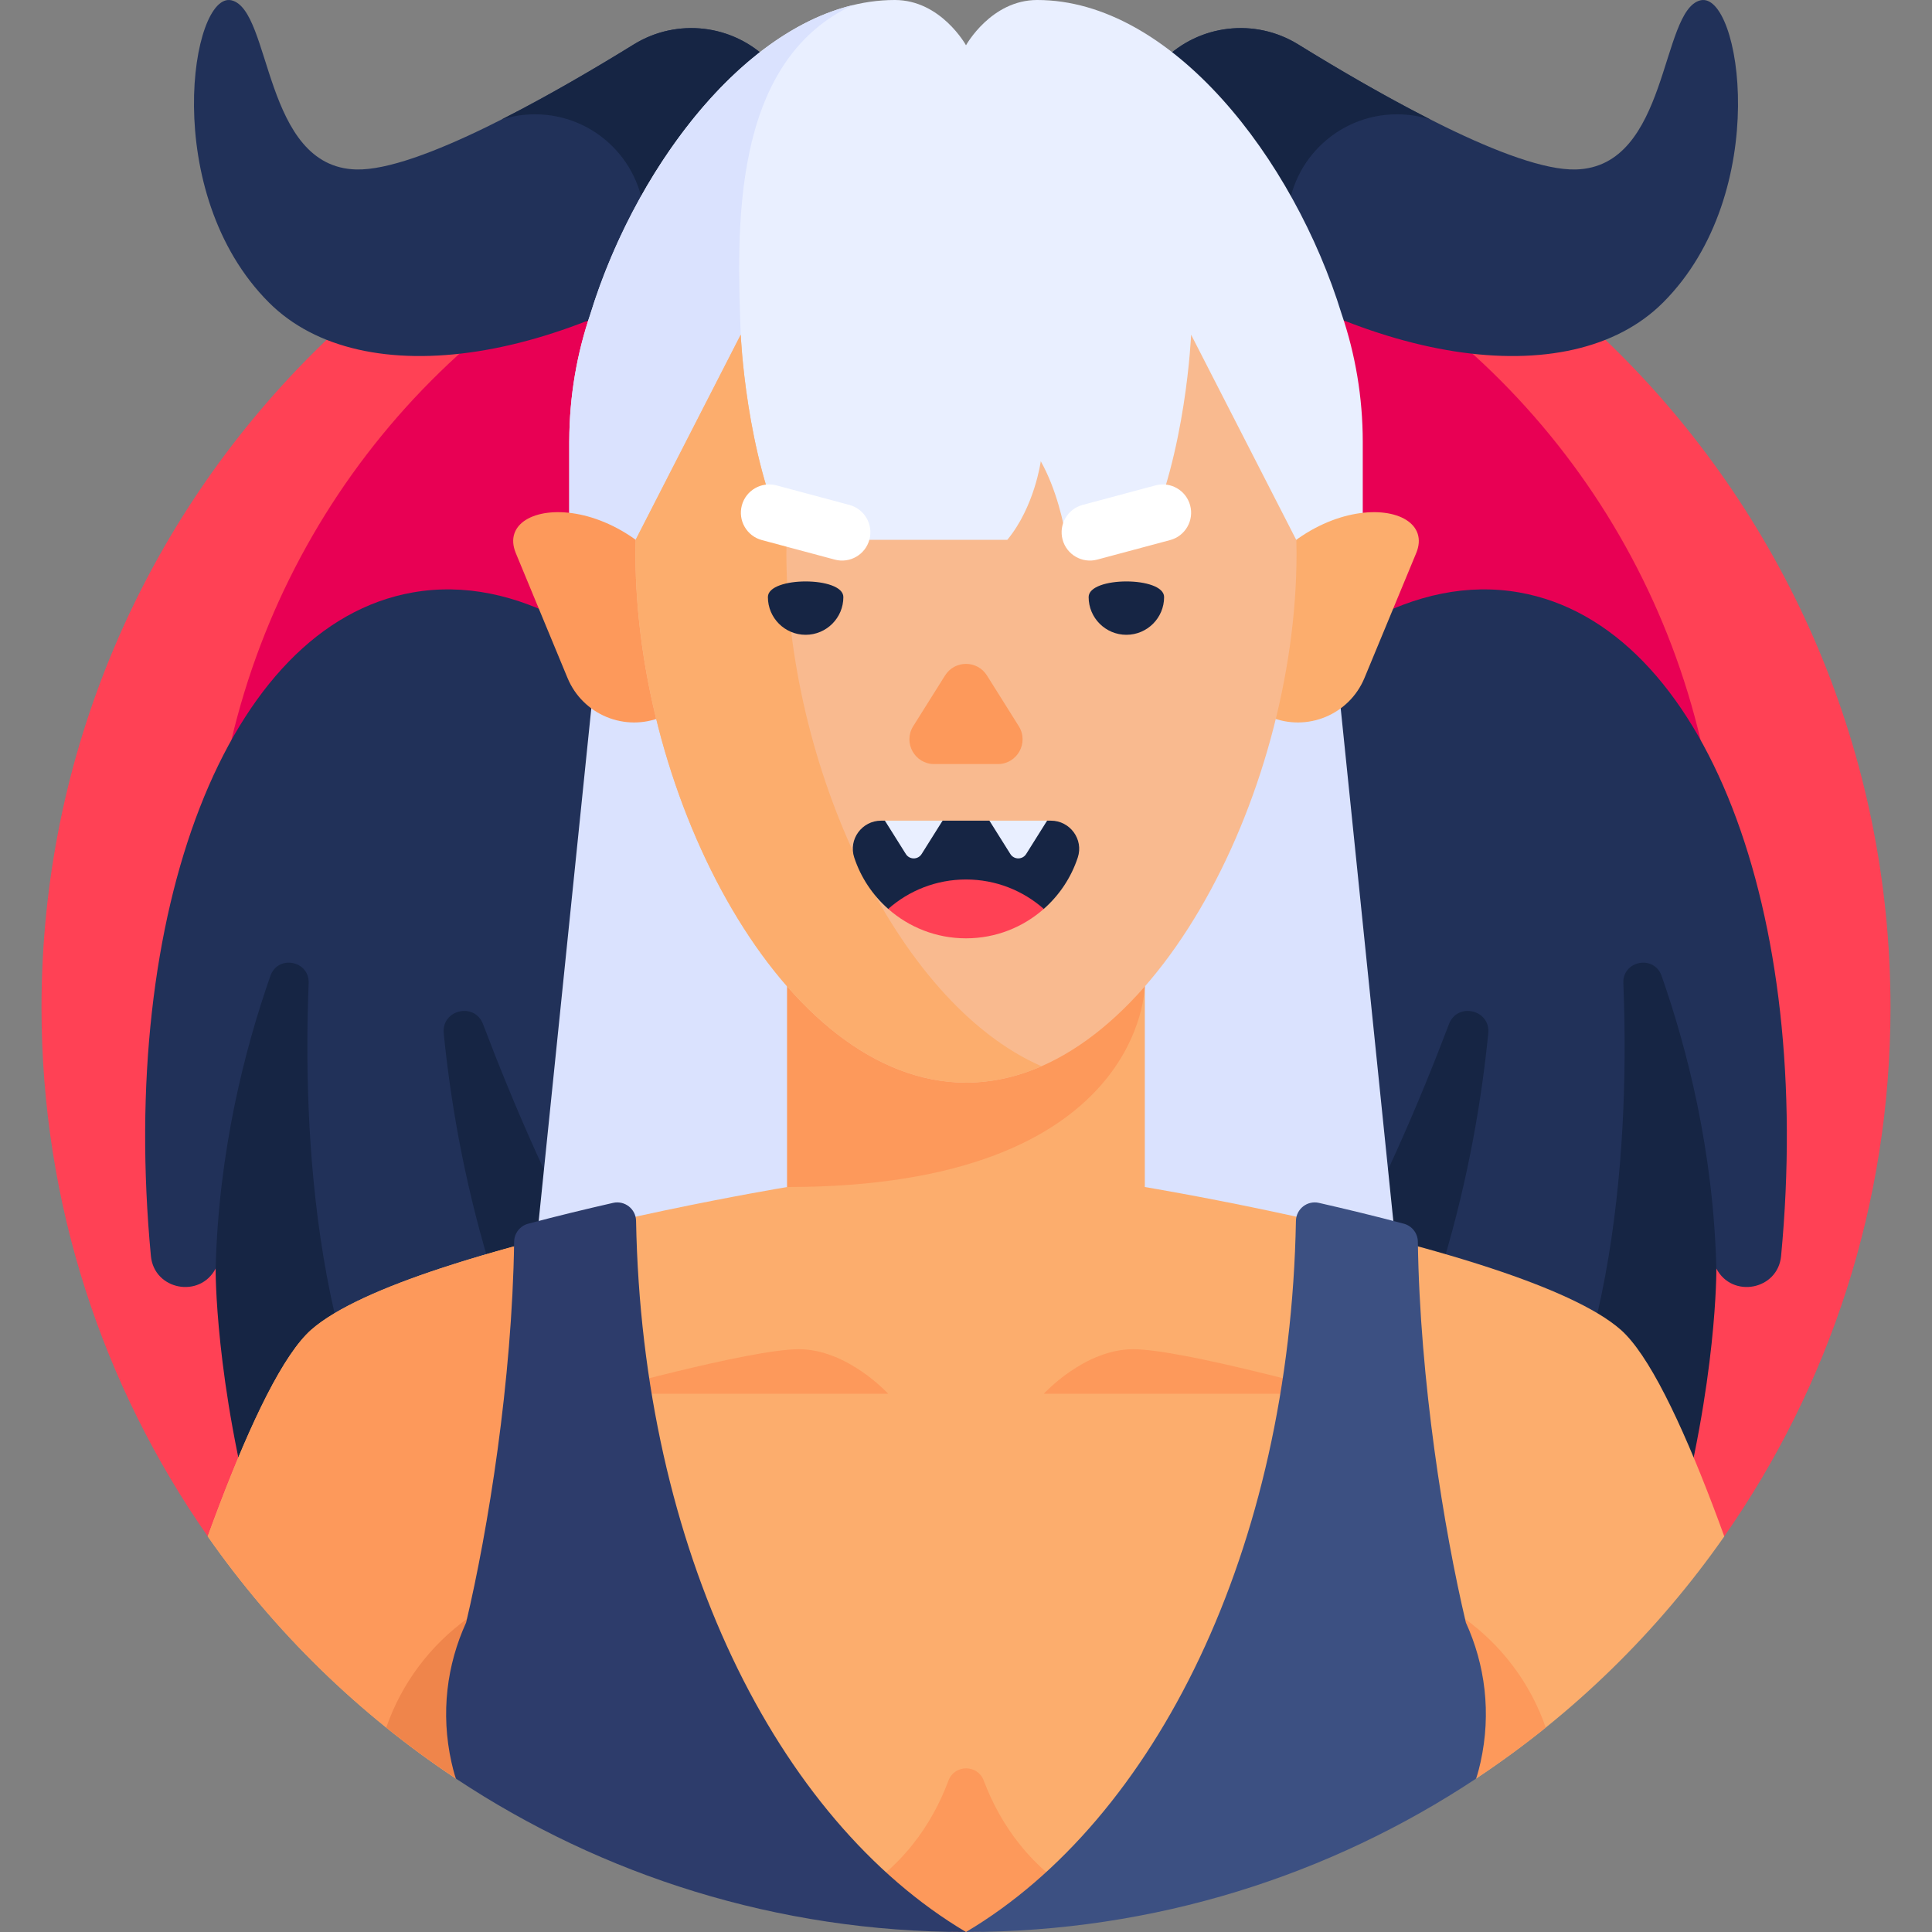 <svg id="Capa_1" enable-background="new 0 0 512 512" height="512" viewBox="0 0 512 512" width="512" xmlns="http://www.w3.org/2000/svg"><rect x="0" y="0" width="512" height="512" fill="#808080" stroke="none"/><g><g><path d="m456.934 407.166c27.762-39.717 44.066-88.031 44.066-140.166 0-135.31-109.69-245-245-245s-245 109.69-245 245c0 52.135 16.304 100.449 44.066 140.166z" fill="#ff4155"/></g><g><circle cx="256" cy="242" fill="#e80054" r="200"/></g><g><path d="m203.696 15.93c-9.508-9.508-24.297-11.221-35.737-4.156-22.041 13.613-57.219 33.554-73.546 33.138-24.744-.631-22.382-42.207-33.032-44.82s-19.238 50.955 9.884 80.077c24.809 24.809 79.549 16.514 129.164-20.43 14.212-10.582 15.797-31.279 3.267-43.809z" fill="#213159"/></g><g><path d="m308.304 15.93c9.508-9.508 24.297-11.221 35.737-4.156 22.041 13.613 57.219 33.554 73.546 33.138 24.743-.631 22.381-42.207 33.031-44.82s19.238 50.955-9.884 80.077c-24.809 24.809-79.549 16.514-129.164-20.43-14.211-10.582-15.795-31.279-3.266-43.809z" fill="#213159"/></g><g><path d="m311.571 59.739c15.053 11.209 30.575 19.762 45.593 25.572-9.49-4.782-16.004-14.607-16.004-25.959 0-16.049 13.01-29.059 29.059-29.059 3.1 0 6.085.49 8.886 1.389-12.402-6.283-25.08-13.743-35.063-19.909-11.44-7.066-26.229-5.352-35.737 4.156-12.531 12.53-10.946 33.228 3.266 43.81z" fill="#162544"/></g><g><path d="m200.429 59.739c-15.053 11.209-30.575 19.762-45.593 25.572 9.49-4.782 16.004-14.607 16.004-25.959 0-16.049-13.01-29.059-29.059-29.059-3.1 0-6.085.49-8.886 1.389 12.402-6.283 25.08-13.743 35.063-19.909 11.44-7.066 26.229-5.352 35.737 4.156 12.531 12.53 10.946 33.228-3.266 43.81z" fill="#162544"/></g><g><path d="m240.835 326.758c-18.222-103.34-77.085-179.339-131.474-169.749-49.302 8.693-78.005 84.728-69.371 175.846.853 9.007 12.958 11.33 17.16 3.318s-.3 29.448 11.002 70.966h177.438c1.636-24.976.207-52.238-4.755-80.381z" fill="#213159"/></g><g><path d="m81.796 260.543c.24-5.98-8.153-7.577-10.134-1.93-6.713 19.131-13.739 46.291-14.513 77.56 0 0-.3 29.448 11.002 70.966h46.295c-31.485-40.969-34.217-107.535-32.65-146.596z" fill="#162544"/></g><g><path d="m271.165 326.758c18.222-103.34 77.085-179.339 131.474-169.749 49.302 8.693 78.005 84.728 69.371 175.846-.853 9.007-12.958 11.33-17.16 3.318s.3 29.448-11.002 70.966h-177.438c-1.636-24.976-.207-52.238 4.755-80.381z" fill="#213159"/></g><g><path d="m349.188 407.139c31.491-48.245 41.912-99.84 45.216-133.303.62-6.277-8.186-8.322-10.418-2.423-15.294 40.411-44.938 106.122-84.866 135.726z" fill="#162544"/></g><g><path d="m162.812 407.139c-31.491-48.245-41.912-99.84-45.216-133.303-.62-6.277 8.186-8.322 10.418-2.423 15.294 40.411 44.938 106.122 84.866 135.726z" fill="#162544"/></g><g><path d="m430.204 260.543c-.24-5.98 8.153-7.577 10.134-1.93 6.713 19.131 13.739 46.291 14.513 77.56 0 0 .3 29.448-11.002 70.966h-46.295c31.485-40.969 34.217-107.535 32.65-146.596z" fill="#162544"/></g><g><path d="m373.213 362.234h-234.426l22.07-215.016h190.286z" fill="#dae2fe"/></g><g><path d="m456.949 407.139c-8.256-22.709-16.99-42.685-24.722-51.911-.904-1.078-1.795-2.019-2.668-2.79-6.623-5.848-19.39-11.382-34.352-16.323-37.928-12.525-89.968-21.232-91.82-21.54h-94.772c-1.853.307-53.892 9.014-91.82 21.54-14.961 4.941-27.729 10.475-34.352 16.323-.874.771-1.765 1.712-2.668 2.79-7.732 9.226-16.467 29.202-24.722 51.911-.001.009-.001.018-.002.026 17.679 25.299 40.016 47.101 65.762 64.172l.002-.008h52.315s49.133 40.67 82.872 40.67 82.872-40.67 82.872-40.67h52.315l.002.008c25.745-17.071 48.082-38.873 65.762-64.172-.003-.008-.003-.017-.004-.026z" fill="#fcad6d"/></g><g><path d="m120.812 471.33h52.315s49.133 40.67 82.872 40.67c-97.666-30.364-114.074-137.112-116.569-182.561-7.761 2.067-15.452 4.303-22.637 6.676-14.961 4.941-27.729 10.475-34.352 16.323-.874.771-1.765 1.712-2.668 2.79-7.732 9.226-16.467 29.202-24.722 51.911-.001.009-.001.018-.002.026 17.679 25.299 40.016 47.101 65.762 64.172z" fill="#fd995b"/></g><g><path d="m256 512c9.878 0 21.076-3.489 31.974-8.42-14.917-8.16-22.976-20.335-27.275-31.718-1.63-4.317-7.729-4.309-9.346.013-4.265 11.401-12.29 23.594-27.223 31.752 10.866 4.906 22.023 8.373 31.87 8.373z" fill="#fd995b"/></g><g><path d="m276.616 369.362s10.767-11.809 23.703-11.809 55.191 11.809 55.191 11.809z" fill="#fd995b"/></g><g><path d="m235.384 369.362s-10.767-11.809-23.703-11.809-55.191 11.809-55.191 11.809z" fill="#fd995b"/></g><g><path d="m391.147 471.33c6.374-4.223 12.555-8.713 18.491-13.499-4.027-11.7-11.689-21.884-21.736-29.06v42.559z" fill="#fd995b"/></g><g><path d="m124.098 471.33v-42.559c-10.047 7.176-17.708 17.36-21.736 29.06 5.936 4.786 12.117 9.277 18.491 13.499z" fill="#ef854b"/></g><g><path d="m208.614 221.239v93.336s19.021 20.093 47.17 20.093c.073 0 .143-.005.216-.005 28.031-.103 47.386-20.088 47.386-20.088v-93.336z" fill="#fcad6d"/></g><g><path d="m208.614 220.734v93.841c94.723 0 94.772-53.4 94.772-53.4v-40.44h-94.772z" fill="#fd995b"/></g><g><path d="m123.525 430.01c-5.083 11.116-6.792 23.941-3.878 37.022.604 2.713 1.146 4.246 1.165 4.298v.009c38.749 25.687 85.216 40.661 135.188 40.661-50.211-29.794-85.836-101.359-87.435-188.45-.058-3.163-3.008-5.477-6.092-4.774-7.283 1.659-14.914 3.508-22.491 5.517-2.18.578-3.696 2.53-3.728 4.785-.521 36.74-6.887 76.281-12.729 100.932z" fill="#2d3c6b"/></g><g><path d="m388.475 430.01c5.083 11.116 6.792 23.941 3.878 37.022-.604 2.713-1.146 4.246-1.165 4.298v.009c-38.749 25.687-85.216 40.661-135.188 40.661 50.211-29.794 85.836-101.359 87.435-188.45.058-3.163 3.008-5.477 6.092-4.774 7.283 1.659 14.914 3.508 22.491 5.517 2.18.578 3.696 2.53 3.728 4.785.521 36.74 6.887 76.281 12.729 100.932z" fill="#3c5082"/></g><g><path d="m355.547 83.218c-12.65-41.159-45.137-83.218-80.681-83.218-12.234 0-18.866 12-18.866 12s-6.632-12-18.866-12c-35.545 0-68.033 42.062-80.682 83.222-3.586 10.526-5.547 21.804-5.589 33.534-.001.128-.005.259-.005.387v30.076h210.286v-30.076c-.001-11.871-1.971-23.282-5.597-33.925z" fill="#e9efff"/></g><g><path d="m186.913 147.218 9.391-58.522c-1.005-27.564-2.793-72.164 29.696-87.335-31.048 7.514-58.235 45.046-69.549 81.862-3.586 10.527-5.547 21.804-5.589 33.534-.001.128-.005.259-.005.386v30.076h36.056z" fill="#dae2fe"/></g><g><path d="m185.693 165.046c4.281 9.642-.591 20.92-10.338 24.957-9.746 4.037-20.92-.591-24.957-10.338-4.037-9.746-7.339-17.717-13.702-33.079s32.54-18.606 48.997 18.46z" fill="#fd995b"/></g><g><path d="m326.307 165.046c-4.281 9.642.591 20.92 10.338 24.957 9.746 4.037 20.92-.591 24.957-10.338 4.037-9.746 7.339-17.717 13.702-33.079 6.363-15.361-32.54-18.606-48.997 18.46z" fill="#fcad6d"/></g><g><path d="m343.549 143.073-.038-.009-27.855-54.367s-1.298 31.537-12.146 54.367h-20.872c-.71-4.248-2.616-13.346-6.82-20.829 0 0-1.644 12.113-8.877 20.829h-58.491c-10.848-22.83-12.146-54.367-12.146-54.367l-27.853 54.363c-.029 1.226-.048 2.456-.048 3.696 0 64.505 39.219 140.155 87.597 140.155s87.597-75.651 87.597-140.155c0-1.236-.019-2.462-.048-3.683z" fill="#f9ba8f"/></g><g><path d="m208.403 146.754c0-1.24.031-2.465.06-3.691h-.013c-10.848-22.83-12.146-54.367-12.146-54.367l-27.853 54.363c-.029 1.226-.048 2.456-.048 3.696 0 64.505 39.219 140.155 87.597 140.155 6.881 0 13.576-1.535 20-4.346-38.741-16.953-67.597-80.48-67.597-135.81z" fill="#fcad6d"/></g><g><path d="m221.218 148.301-19.319-5.176c-4.001-1.072-6.375-5.185-5.303-9.186 1.072-4.001 5.185-6.375 9.186-5.303l19.319 5.176c4.001 1.072 6.375 5.185 5.303 9.186-1.072 4-5.185 6.375-9.186 5.303z" fill="#fff"/></g><g><path d="m310.1 143.124-19.319 5.176c-4.001 1.072-8.114-1.302-9.186-5.303-1.072-4.001 1.302-8.114 5.303-9.186l19.319-5.176c4.001-1.072 8.114 1.302 9.186 5.303 1.073 4.002-1.302 8.114-5.303 9.186z" fill="#fff"/></g><g><path d="m223.5 158.229c0 5.523-4.477 10-10 10s-10-4.477-10-10 20-5.523 20 0z" fill="#162544"/></g><g><path d="m288.5 158.229c0 5.523 4.477 10 10 10s10-4.477 10-10-20-5.523-20 0z" fill="#162544"/></g><g><g><path d="m242.013 192.447 8.436-13.441c2.569-4.093 8.533-4.093 11.102 0l8.436 13.441c2.739 4.365-.398 10.038-5.551 10.038h-16.871c-5.154-.001-8.291-5.674-5.552-10.038z" fill="#fd995b"/></g></g><g><path d="m278.492 217.484h-1l-7.641 5-7.641-5h-12.42l-7.641 5-7.641-5h-1c-5.065 0-8.718 4.943-7.134 9.754 1.752 5.322 4.899 10.009 9.01 13.631h41.233c4.111-3.622 7.258-8.309 9.01-13.631 1.583-4.81-2.07-9.754-7.135-9.754z" fill="#162544"/></g><g><path d="m235.384 240.87c5.493 4.849 12.714 7.798 20.616 7.798s15.124-2.948 20.616-7.798c-5.5-4.849-12.714-7.798-20.616-7.798s-15.116 2.949-20.616 7.798z" fill="#ff4155"/></g><g><g><path d="m277.492 217.484-5.55 8.844c-.968 1.542-3.214 1.542-4.182 0l-5.55-8.844z" fill="#e9efff"/></g></g><g><g><path d="m234.508 217.484 5.55 8.844c.968 1.542 3.214 1.542 4.182 0l5.55-8.844z" fill="#e9efff"/></g></g></g></svg>